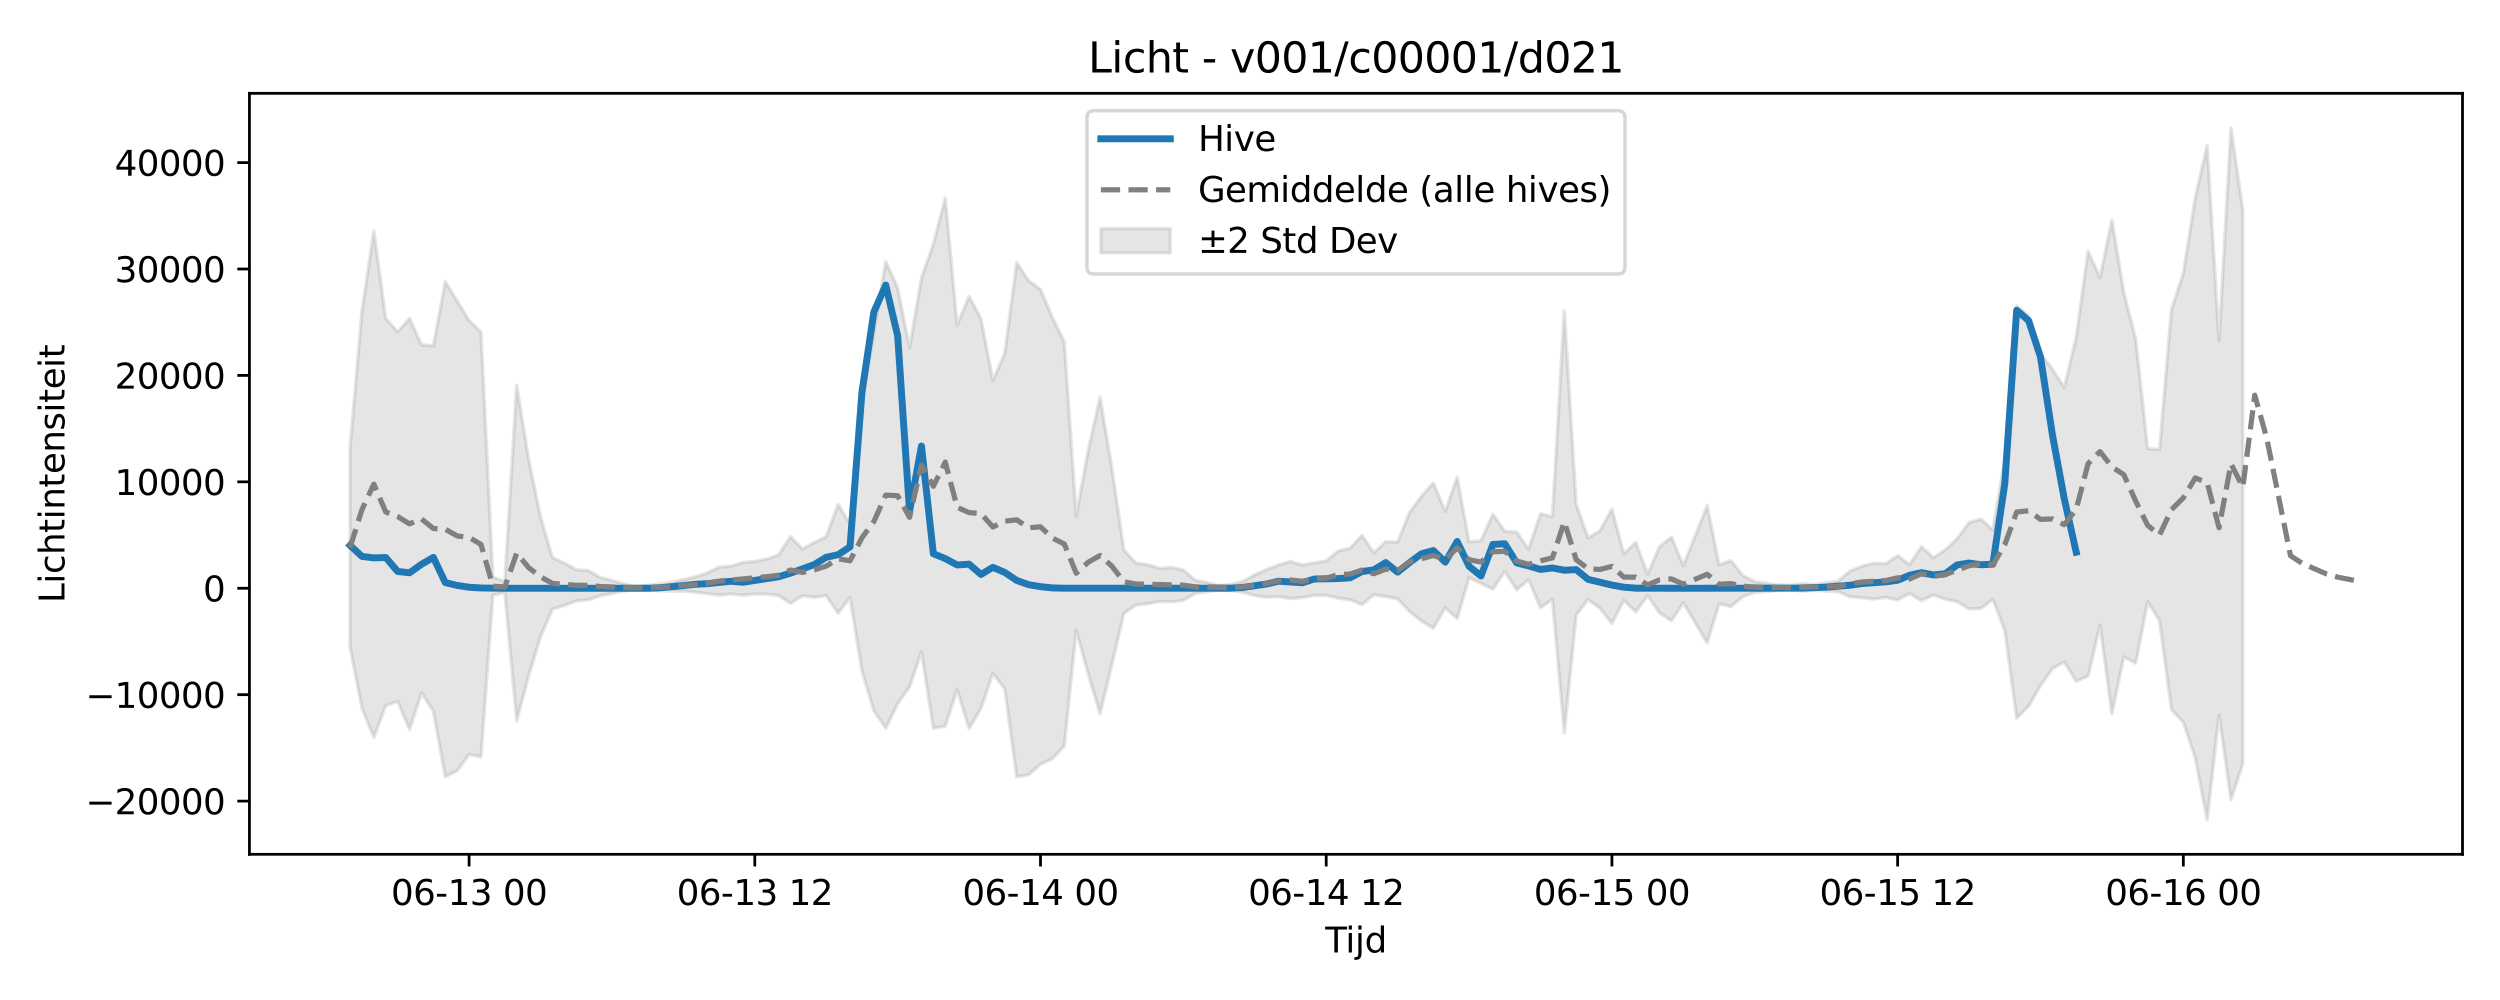 <?xml version="1.0" encoding="utf-8" standalone="no"?>
<!DOCTYPE svg PUBLIC "-//W3C//DTD SVG 1.1//EN"
  "http://www.w3.org/Graphics/SVG/1.1/DTD/svg11.dtd">
<svg xmlns:xlink="http://www.w3.org/1999/xlink" width="720pt" height="288pt" viewBox="0 0 720 288" xmlns="http://www.w3.org/2000/svg" version="1.1">
 <defs>
  <style type="text/css">*{stroke-linejoin: round; stroke-linecap: butt}</style>
 </defs>
 <g id="figure_1">
  <g id="patch_1">
   <path d="M 0 288 
L 720 288 
L 720 0 
L 0 0 
z
" style="fill: #ffffff"/>
  </g>
  <g id="axes_1">
   <g id="patch_2">
    <path d="M 71.84 246.04 
L 709.2 246.04 
L 709.2 26.88 
L 71.84 26.88 
z
" style="fill: #ffffff"/>
   </g>
   <g id="FillBetweenPolyCollection_1">
    <defs>
     <path id="m949d694d43" d="M 100.811 -158.979 
L 100.811 -101.639 
L 104.239 -84.085 
L 107.668 -75.69 
L 111.096 -84.81 
L 114.525 -86.011 
L 117.953 -77.956 
L 121.382 -88.436 
L 124.81 -83.175 
L 128.239 -64.3 
L 131.667 -66.029 
L 135.096 -70.741 
L 138.525 -70.056 
L 141.953 -116.614 
L 145.382 -117.331 
L 148.81 -80.399 
L 152.239 -93.333 
L 155.667 -104.595 
L 159.096 -112.579 
L 162.524 -113.617 
L 165.953 -114.935 
L 169.381 -115.222 
L 172.81 -116.416 
L 176.238 -117.058 
L 179.667 -117.755 
L 183.095 -118.349 
L 186.524 -118.083 
L 189.952 -117.835 
L 193.381 -117.75 
L 196.809 -117.753 
L 200.238 -117.42 
L 203.666 -117.037 
L 207.095 -116.582 
L 210.523 -116.94 
L 213.952 -116.565 
L 217.38 -116.933 
L 220.809 -116.839 
L 224.237 -116.48 
L 227.666 -114.233 
L 231.094 -116.403 
L 234.523 -115.966 
L 237.951 -116.468 
L 241.38 -111.385 
L 244.808 -115.943 
L 248.237 -94.737 
L 251.665 -83.347 
L 255.094 -78.241 
L 258.522 -85.353 
L 261.951 -90.188 
L 265.379 -100.293 
L 268.808 -78.228 
L 272.236 -78.898 
L 275.665 -89.403 
L 279.093 -78.146 
L 282.522 -83.991 
L 285.95 -94.078 
L 289.379 -89.571 
L 292.807 -64.239 
L 296.236 -64.856 
L 299.664 -67.893 
L 303.093 -69.51 
L 306.522 -73.16 
L 309.95 -106.486 
L 313.379 -94.009 
L 316.807 -82.413 
L 320.236 -96.699 
L 323.664 -111.294 
L 327.093 -113.77 
L 330.521 -114.112 
L 333.95 -114.788 
L 337.378 -114.63 
L 340.807 -115.1 
L 344.235 -117.082 
L 347.664 -117.603 
L 351.092 -118.091 
L 354.521 -117.911 
L 357.949 -117.43 
L 361.378 -116.501 
L 364.806 -115.975 
L 368.235 -116.17 
L 371.663 -115.613 
L 375.092 -115.916 
L 378.52 -116.531 
L 381.949 -116.515 
L 385.377 -115.734 
L 388.806 -115.265 
L 392.234 -113.86 
L 395.663 -116.739 
L 399.091 -116.185 
L 402.52 -115.537 
L 405.948 -111.901 
L 409.377 -109.156 
L 412.805 -107.101 
L 416.234 -112.979 
L 419.662 -109.848 
L 423.091 -121.599 
L 426.519 -120.003 
L 429.948 -118.278 
L 433.376 -123.463 
L 436.805 -118.098 
L 440.233 -121.115 
L 443.662 -112.941 
L 447.09 -115.462 
L 450.519 -76.979 
L 453.947 -110.904 
L 457.376 -115.343 
L 460.804 -112.82 
L 464.233 -108.423 
L 467.661 -115.097 
L 471.09 -111.758 
L 474.518 -116.488 
L 477.947 -111.445 
L 481.376 -109.235 
L 484.804 -114.42 
L 488.233 -108.641 
L 491.661 -102.857 
L 495.09 -114.102 
L 498.518 -113.32 
L 501.947 -116.174 
L 505.375 -117.345 
L 508.804 -117.634 
L 512.232 -118 
L 515.661 -118.108 
L 519.089 -117.78 
L 522.518 -118.007 
L 525.946 -117.769 
L 529.375 -117.613 
L 532.803 -116.101 
L 536.232 -115.876 
L 539.66 -115.458 
L 543.089 -115.938 
L 546.517 -115.227 
L 549.946 -117.08 
L 553.374 -115.012 
L 556.803 -116.636 
L 560.231 -115.415 
L 563.66 -114.686 
L 567.088 -112.644 
L 570.517 -112.75 
L 573.945 -115.342 
L 577.374 -106.46 
L 580.802 -81.196 
L 584.231 -84.6 
L 587.659 -90.526 
L 591.088 -95.419 
L 594.516 -97.366 
L 597.945 -91.807 
L 601.373 -93.277 
L 604.802 -107.899 
L 608.23 -82.405 
L 611.659 -98.811 
L 615.087 -96.98 
L 618.516 -114.648 
L 621.944 -109.291 
L 625.373 -83.617 
L 628.801 -79.989 
L 632.23 -69.744 
L 635.658 -51.922 
L 639.087 -82.092 
L 642.515 -57.654 
L 645.944 -68.07 
L 645.944 -227.354 
L 645.944 -227.354 
L 642.515 -251.158 
L 639.087 -189.957 
L 635.658 -246.048 
L 632.23 -230.984 
L 628.801 -209.255 
L 625.373 -198.827 
L 621.944 -158.538 
L 618.516 -158.782 
L 615.087 -190.353 
L 611.659 -203.785 
L 608.23 -224.671 
L 604.802 -208.005 
L 601.373 -215.672 
L 597.945 -190.842 
L 594.516 -176.412 
L 591.088 -181.631 
L 587.659 -186.338 
L 584.231 -197.18 
L 580.802 -199.881 
L 577.374 -155.794 
L 573.945 -135.314 
L 570.517 -138.53 
L 567.088 -137.479 
L 563.66 -132.853 
L 560.231 -129.661 
L 556.803 -127.365 
L 553.374 -130.552 
L 549.946 -125.366 
L 546.517 -127.941 
L 543.089 -125.646 
L 539.66 -125.821 
L 536.232 -124.92 
L 532.803 -123.533 
L 529.375 -120.6 
L 525.946 -120.115 
L 522.518 -119.637 
L 519.089 -119.905 
L 515.661 -119.43 
L 512.232 -119.517 
L 508.804 -120.025 
L 505.375 -120.452 
L 501.947 -122.224 
L 498.518 -126.542 
L 495.09 -125.358 
L 491.661 -142.372 
L 488.233 -133.647 
L 484.804 -125.082 
L 481.376 -133.316 
L 477.947 -130.549 
L 474.518 -122.609 
L 471.09 -131.784 
L 467.661 -128.518 
L 464.233 -141.344 
L 460.804 -135.155 
L 457.376 -133.081 
L 453.947 -142.721 
L 450.519 -198.495 
L 447.09 -139.178 
L 443.662 -140.032 
L 440.233 -129.818 
L 436.805 -134.784 
L 433.376 -134.974 
L 429.948 -139.909 
L 426.519 -132.274 
L 423.091 -131.963 
L 419.662 -150.563 
L 416.234 -140.713 
L 412.805 -148.915 
L 409.377 -145.055 
L 405.948 -140.413 
L 402.52 -131.872 
L 399.091 -131.984 
L 395.663 -128.8 
L 392.234 -133.767 
L 388.806 -130.1 
L 385.377 -129.31 
L 381.949 -126.435 
L 378.52 -125.901 
L 375.092 -125.27 
L 371.663 -126.309 
L 368.235 -125.297 
L 364.806 -123.953 
L 361.378 -122.437 
L 357.949 -120.534 
L 354.521 -119.661 
L 351.092 -119.356 
L 347.664 -120.203 
L 344.235 -120.864 
L 340.807 -123.85 
L 337.378 -124.559 
L 333.95 -124.32 
L 330.521 -125.344 
L 327.093 -125.861 
L 323.664 -129.618 
L 320.236 -153.157 
L 316.807 -173.611 
L 313.379 -158.109 
L 309.95 -139.347 
L 306.522 -189.516 
L 303.093 -196.52 
L 299.664 -204.657 
L 296.236 -207.151 
L 292.807 -212.35 
L 289.379 -186.231 
L 285.95 -178.381 
L 282.522 -196.224 
L 279.093 -202.588 
L 275.665 -194.402 
L 272.236 -230.954 
L 268.808 -217.697 
L 265.379 -207.916 
L 261.951 -187.831 
L 258.522 -205.104 
L 255.094 -212.595 
L 251.665 -192.244 
L 248.237 -171.505 
L 244.808 -137.049 
L 241.38 -142.746 
L 237.951 -133.44 
L 234.523 -131.783 
L 231.094 -129.888 
L 227.666 -133.439 
L 224.237 -128.184 
L 220.809 -126.989 
L 217.38 -126.298 
L 213.952 -125.985 
L 210.523 -124.938 
L 207.095 -124.667 
L 203.666 -122.983 
L 200.238 -121.836 
L 196.809 -121.057 
L 193.381 -120.296 
L 189.952 -119.802 
L 186.524 -119.352 
L 183.095 -119 
L 179.667 -119.828 
L 176.238 -120.816 
L 172.81 -121.755 
L 169.381 -123.664 
L 165.953 -123.928 
L 162.524 -125.859 
L 159.096 -127.386 
L 155.667 -139.13 
L 152.239 -155.759 
L 148.81 -176.979 
L 145.382 -120.555 
L 141.953 -121.76 
L 138.525 -192.378 
L 135.096 -195.697 
L 131.667 -201.262 
L 128.239 -206.886 
L 124.81 -188.4 
L 121.382 -188.691 
L 117.953 -196.296 
L 114.525 -192.433 
L 111.096 -196.29 
L 107.668 -221.456 
L 104.239 -198.343 
L 100.811 -158.979 
z
" style="stroke: #808080; stroke-opacity: 0.2"/>
    </defs>
    <g clip-path="url(#pd2c18577b4)">
     <use xlink:href="#m949d694d43" x="0" y="288" style="fill: #808080; fill-opacity: 0.2; stroke: #808080; stroke-opacity: 0.2"/>
    </g>
   </g>
   <g id="matplotlib.axis_1">
    <g id="xtick_1">
     <g id="line2d_1">
      <defs>
       <path id="m93114585a2" d="M 0 0 
L 0 3.5 
" style="stroke: #000000; stroke-width: 0.8"/>
      </defs>
      <g>
       <use xlink:href="#m93114585a2" x="135.096" y="246.04" style="stroke: #000000; stroke-width: 0.8"/>
      </g>
     </g>
     <g id="text_1">
      <!-- 06-13 00 -->
      <g transform="translate(112.616 260.638) scale(0.1 -0.1)">
       <defs>
        <path id="DejaVuSans-30" d="M 2034 4250 
Q 1547 4250 1301 3770 
Q 1056 3291 1056 2328 
Q 1056 1369 1301 889 
Q 1547 409 2034 409 
Q 2525 409 2770 889 
Q 3016 1369 3016 2328 
Q 3016 3291 2770 3770 
Q 2525 4250 2034 4250 
z
M 2034 4750 
Q 2819 4750 3233 4129 
Q 3647 3509 3647 2328 
Q 3647 1150 3233 529 
Q 2819 -91 2034 -91 
Q 1250 -91 836 529 
Q 422 1150 422 2328 
Q 422 3509 836 4129 
Q 1250 4750 2034 4750 
z
" transform="scale(0.016)"/>
        <path id="DejaVuSans-36" d="M 2113 2584 
Q 1688 2584 1439 2293 
Q 1191 2003 1191 1497 
Q 1191 994 1439 701 
Q 1688 409 2113 409 
Q 2538 409 2786 701 
Q 3034 994 3034 1497 
Q 3034 2003 2786 2293 
Q 2538 2584 2113 2584 
z
M 3366 4563 
L 3366 3988 
Q 3128 4100 2886 4159 
Q 2644 4219 2406 4219 
Q 1781 4219 1451 3797 
Q 1122 3375 1075 2522 
Q 1259 2794 1537 2939 
Q 1816 3084 2150 3084 
Q 2853 3084 3261 2657 
Q 3669 2231 3669 1497 
Q 3669 778 3244 343 
Q 2819 -91 2113 -91 
Q 1303 -91 875 529 
Q 447 1150 447 2328 
Q 447 3434 972 4092 
Q 1497 4750 2381 4750 
Q 2619 4750 2861 4703 
Q 3103 4656 3366 4563 
z
" transform="scale(0.016)"/>
        <path id="DejaVuSans-2d" d="M 313 2009 
L 1997 2009 
L 1997 1497 
L 313 1497 
L 313 2009 
z
" transform="scale(0.016)"/>
        <path id="DejaVuSans-31" d="M 794 531 
L 1825 531 
L 1825 4091 
L 703 3866 
L 703 4441 
L 1819 4666 
L 2450 4666 
L 2450 531 
L 3481 531 
L 3481 0 
L 794 0 
L 794 531 
z
" transform="scale(0.016)"/>
        <path id="DejaVuSans-33" d="M 2597 2516 
Q 3050 2419 3304 2112 
Q 3559 1806 3559 1356 
Q 3559 666 3084 287 
Q 2609 -91 1734 -91 
Q 1441 -91 1130 -33 
Q 819 25 488 141 
L 488 750 
Q 750 597 1062 519 
Q 1375 441 1716 441 
Q 2309 441 2620 675 
Q 2931 909 2931 1356 
Q 2931 1769 2642 2001 
Q 2353 2234 1838 2234 
L 1294 2234 
L 1294 2753 
L 1863 2753 
Q 2328 2753 2575 2939 
Q 2822 3125 2822 3475 
Q 2822 3834 2567 4026 
Q 2313 4219 1838 4219 
Q 1578 4219 1281 4162 
Q 984 4106 628 3988 
L 628 4550 
Q 988 4650 1302 4700 
Q 1616 4750 1894 4750 
Q 2613 4750 3031 4423 
Q 3450 4097 3450 3541 
Q 3450 3153 3228 2886 
Q 3006 2619 2597 2516 
z
" transform="scale(0.016)"/>
        <path id="DejaVuSans-20" transform="scale(0.016)"/>
       </defs>
       <use xlink:href="#DejaVuSans-30"/>
       <use xlink:href="#DejaVuSans-36" transform="translate(63.623 0)"/>
       <use xlink:href="#DejaVuSans-2d" transform="translate(127.246 0)"/>
       <use xlink:href="#DejaVuSans-31" transform="translate(163.33 0)"/>
       <use xlink:href="#DejaVuSans-33" transform="translate(226.953 0)"/>
       <use xlink:href="#DejaVuSans-20" transform="translate(290.576 0)"/>
       <use xlink:href="#DejaVuSans-30" transform="translate(322.363 0)"/>
       <use xlink:href="#DejaVuSans-30" transform="translate(385.986 0)"/>
      </g>
     </g>
    </g>
    <g id="xtick_2">
     <g id="line2d_2">
      <g>
       <use xlink:href="#m93114585a2" x="217.38" y="246.04" style="stroke: #000000; stroke-width: 0.8"/>
      </g>
     </g>
     <g id="text_2">
      <!-- 06-13 12 -->
      <g transform="translate(194.9 260.638) scale(0.1 -0.1)">
       <defs>
        <path id="DejaVuSans-32" d="M 1228 531 
L 3431 531 
L 3431 0 
L 469 0 
L 469 531 
Q 828 903 1448 1529 
Q 2069 2156 2228 2338 
Q 2531 2678 2651 2914 
Q 2772 3150 2772 3378 
Q 2772 3750 2511 3984 
Q 2250 4219 1831 4219 
Q 1534 4219 1204 4116 
Q 875 4013 500 3803 
L 500 4441 
Q 881 4594 1212 4672 
Q 1544 4750 1819 4750 
Q 2544 4750 2975 4387 
Q 3406 4025 3406 3419 
Q 3406 3131 3298 2873 
Q 3191 2616 2906 2266 
Q 2828 2175 2409 1742 
Q 1991 1309 1228 531 
z
" transform="scale(0.016)"/>
       </defs>
       <use xlink:href="#DejaVuSans-30"/>
       <use xlink:href="#DejaVuSans-36" transform="translate(63.623 0)"/>
       <use xlink:href="#DejaVuSans-2d" transform="translate(127.246 0)"/>
       <use xlink:href="#DejaVuSans-31" transform="translate(163.33 0)"/>
       <use xlink:href="#DejaVuSans-33" transform="translate(226.953 0)"/>
       <use xlink:href="#DejaVuSans-20" transform="translate(290.576 0)"/>
       <use xlink:href="#DejaVuSans-31" transform="translate(322.363 0)"/>
       <use xlink:href="#DejaVuSans-32" transform="translate(385.986 0)"/>
      </g>
     </g>
    </g>
    <g id="xtick_3">
     <g id="line2d_3">
      <g>
       <use xlink:href="#m93114585a2" x="299.664" y="246.04" style="stroke: #000000; stroke-width: 0.8"/>
      </g>
     </g>
     <g id="text_3">
      <!-- 06-14 00 -->
      <g transform="translate(277.184 260.638) scale(0.1 -0.1)">
       <defs>
        <path id="DejaVuSans-34" d="M 2419 4116 
L 825 1625 
L 2419 1625 
L 2419 4116 
z
M 2253 4666 
L 3047 4666 
L 3047 1625 
L 3713 1625 
L 3713 1100 
L 3047 1100 
L 3047 0 
L 2419 0 
L 2419 1100 
L 313 1100 
L 313 1709 
L 2253 4666 
z
" transform="scale(0.016)"/>
       </defs>
       <use xlink:href="#DejaVuSans-30"/>
       <use xlink:href="#DejaVuSans-36" transform="translate(63.623 0)"/>
       <use xlink:href="#DejaVuSans-2d" transform="translate(127.246 0)"/>
       <use xlink:href="#DejaVuSans-31" transform="translate(163.33 0)"/>
       <use xlink:href="#DejaVuSans-34" transform="translate(226.953 0)"/>
       <use xlink:href="#DejaVuSans-20" transform="translate(290.576 0)"/>
       <use xlink:href="#DejaVuSans-30" transform="translate(322.363 0)"/>
       <use xlink:href="#DejaVuSans-30" transform="translate(385.986 0)"/>
      </g>
     </g>
    </g>
    <g id="xtick_4">
     <g id="line2d_4">
      <g>
       <use xlink:href="#m93114585a2" x="381.949" y="246.04" style="stroke: #000000; stroke-width: 0.8"/>
      </g>
     </g>
     <g id="text_4">
      <!-- 06-14 12 -->
      <g transform="translate(359.468 260.638) scale(0.1 -0.1)">
       <use xlink:href="#DejaVuSans-30"/>
       <use xlink:href="#DejaVuSans-36" transform="translate(63.623 0)"/>
       <use xlink:href="#DejaVuSans-2d" transform="translate(127.246 0)"/>
       <use xlink:href="#DejaVuSans-31" transform="translate(163.33 0)"/>
       <use xlink:href="#DejaVuSans-34" transform="translate(226.953 0)"/>
       <use xlink:href="#DejaVuSans-20" transform="translate(290.576 0)"/>
       <use xlink:href="#DejaVuSans-31" transform="translate(322.363 0)"/>
       <use xlink:href="#DejaVuSans-32" transform="translate(385.986 0)"/>
      </g>
     </g>
    </g>
    <g id="xtick_5">
     <g id="line2d_5">
      <g>
       <use xlink:href="#m93114585a2" x="464.233" y="246.04" style="stroke: #000000; stroke-width: 0.8"/>
      </g>
     </g>
     <g id="text_5">
      <!-- 06-15 00 -->
      <g transform="translate(441.752 260.638) scale(0.1 -0.1)">
       <defs>
        <path id="DejaVuSans-35" d="M 691 4666 
L 3169 4666 
L 3169 4134 
L 1269 4134 
L 1269 2991 
Q 1406 3038 1543 3061 
Q 1681 3084 1819 3084 
Q 2600 3084 3056 2656 
Q 3513 2228 3513 1497 
Q 3513 744 3044 326 
Q 2575 -91 1722 -91 
Q 1428 -91 1123 -41 
Q 819 9 494 109 
L 494 744 
Q 775 591 1075 516 
Q 1375 441 1709 441 
Q 2250 441 2565 725 
Q 2881 1009 2881 1497 
Q 2881 1984 2565 2268 
Q 2250 2553 1709 2553 
Q 1456 2553 1204 2497 
Q 953 2441 691 2322 
L 691 4666 
z
" transform="scale(0.016)"/>
       </defs>
       <use xlink:href="#DejaVuSans-30"/>
       <use xlink:href="#DejaVuSans-36" transform="translate(63.623 0)"/>
       <use xlink:href="#DejaVuSans-2d" transform="translate(127.246 0)"/>
       <use xlink:href="#DejaVuSans-31" transform="translate(163.33 0)"/>
       <use xlink:href="#DejaVuSans-35" transform="translate(226.953 0)"/>
       <use xlink:href="#DejaVuSans-20" transform="translate(290.576 0)"/>
       <use xlink:href="#DejaVuSans-30" transform="translate(322.363 0)"/>
       <use xlink:href="#DejaVuSans-30" transform="translate(385.986 0)"/>
      </g>
     </g>
    </g>
    <g id="xtick_6">
     <g id="line2d_6">
      <g>
       <use xlink:href="#m93114585a2" x="546.517" y="246.04" style="stroke: #000000; stroke-width: 0.8"/>
      </g>
     </g>
     <g id="text_6">
      <!-- 06-15 12 -->
      <g transform="translate(524.037 260.638) scale(0.1 -0.1)">
       <use xlink:href="#DejaVuSans-30"/>
       <use xlink:href="#DejaVuSans-36" transform="translate(63.623 0)"/>
       <use xlink:href="#DejaVuSans-2d" transform="translate(127.246 0)"/>
       <use xlink:href="#DejaVuSans-31" transform="translate(163.33 0)"/>
       <use xlink:href="#DejaVuSans-35" transform="translate(226.953 0)"/>
       <use xlink:href="#DejaVuSans-20" transform="translate(290.576 0)"/>
       <use xlink:href="#DejaVuSans-31" transform="translate(322.363 0)"/>
       <use xlink:href="#DejaVuSans-32" transform="translate(385.986 0)"/>
      </g>
     </g>
    </g>
    <g id="xtick_7">
     <g id="line2d_7">
      <g>
       <use xlink:href="#m93114585a2" x="628.801" y="246.04" style="stroke: #000000; stroke-width: 0.8"/>
      </g>
     </g>
     <g id="text_7">
      <!-- 06-16 00 -->
      <g transform="translate(606.321 260.638) scale(0.1 -0.1)">
       <use xlink:href="#DejaVuSans-30"/>
       <use xlink:href="#DejaVuSans-36" transform="translate(63.623 0)"/>
       <use xlink:href="#DejaVuSans-2d" transform="translate(127.246 0)"/>
       <use xlink:href="#DejaVuSans-31" transform="translate(163.33 0)"/>
       <use xlink:href="#DejaVuSans-36" transform="translate(226.953 0)"/>
       <use xlink:href="#DejaVuSans-20" transform="translate(290.576 0)"/>
       <use xlink:href="#DejaVuSans-30" transform="translate(322.363 0)"/>
       <use xlink:href="#DejaVuSans-30" transform="translate(385.986 0)"/>
      </g>
     </g>
    </g>
    <g id="text_8">
     <!-- Tijd -->
     <g transform="translate(381.67 274.317) scale(0.1 -0.1)">
      <defs>
       <path id="DejaVuSans-54" d="M -19 4666 
L 3928 4666 
L 3928 4134 
L 2272 4134 
L 2272 0 
L 1638 0 
L 1638 4134 
L -19 4134 
L -19 4666 
z
" transform="scale(0.016)"/>
       <path id="DejaVuSans-69" d="M 603 3500 
L 1178 3500 
L 1178 0 
L 603 0 
L 603 3500 
z
M 603 4863 
L 1178 4863 
L 1178 4134 
L 603 4134 
L 603 4863 
z
" transform="scale(0.016)"/>
       <path id="DejaVuSans-6a" d="M 603 3500 
L 1178 3500 
L 1178 -63 
Q 1178 -731 923 -1031 
Q 669 -1331 103 -1331 
L -116 -1331 
L -116 -844 
L 38 -844 
Q 366 -844 484 -692 
Q 603 -541 603 -63 
L 603 3500 
z
M 603 4863 
L 1178 4863 
L 1178 4134 
L 603 4134 
L 603 4863 
z
" transform="scale(0.016)"/>
       <path id="DejaVuSans-64" d="M 2906 2969 
L 2906 4863 
L 3481 4863 
L 3481 0 
L 2906 0 
L 2906 525 
Q 2725 213 2448 61 
Q 2172 -91 1784 -91 
Q 1150 -91 751 415 
Q 353 922 353 1747 
Q 353 2572 751 3078 
Q 1150 3584 1784 3584 
Q 2172 3584 2448 3432 
Q 2725 3281 2906 2969 
z
M 947 1747 
Q 947 1113 1208 752 
Q 1469 391 1925 391 
Q 2381 391 2643 752 
Q 2906 1113 2906 1747 
Q 2906 2381 2643 2742 
Q 2381 3103 1925 3103 
Q 1469 3103 1208 2742 
Q 947 2381 947 1747 
z
" transform="scale(0.016)"/>
      </defs>
      <use xlink:href="#DejaVuSans-54"/>
      <use xlink:href="#DejaVuSans-69" transform="translate(57.959 0)"/>
      <use xlink:href="#DejaVuSans-6a" transform="translate(85.742 0)"/>
      <use xlink:href="#DejaVuSans-64" transform="translate(113.525 0)"/>
     </g>
    </g>
   </g>
   <g id="matplotlib.axis_2">
    <g id="ytick_1">
     <g id="line2d_8">
      <defs>
       <path id="m3a66d72ba2" d="M 0 0 
L -3.5 0 
" style="stroke: #000000; stroke-width: 0.8"/>
      </defs>
      <g>
       <use xlink:href="#m3a66d72ba2" x="71.84" y="230.717" style="stroke: #000000; stroke-width: 0.8"/>
      </g>
     </g>
     <g id="text_9">
      <!-- −20000 -->
      <g transform="translate(24.648 234.516) scale(0.1 -0.1)">
       <defs>
        <path id="DejaVuSans-2212" d="M 678 2272 
L 4684 2272 
L 4684 1741 
L 678 1741 
L 678 2272 
z
" transform="scale(0.016)"/>
       </defs>
       <use xlink:href="#DejaVuSans-2212"/>
       <use xlink:href="#DejaVuSans-32" transform="translate(83.789 0)"/>
       <use xlink:href="#DejaVuSans-30" transform="translate(147.412 0)"/>
       <use xlink:href="#DejaVuSans-30" transform="translate(211.035 0)"/>
       <use xlink:href="#DejaVuSans-30" transform="translate(274.658 0)"/>
       <use xlink:href="#DejaVuSans-30" transform="translate(338.281 0)"/>
      </g>
     </g>
    </g>
    <g id="ytick_2">
     <g id="line2d_9">
      <g>
       <use xlink:href="#m3a66d72ba2" x="71.84" y="200.068" style="stroke: #000000; stroke-width: 0.8"/>
      </g>
     </g>
     <g id="text_10">
      <!-- −10000 -->
      <g transform="translate(24.648 203.867) scale(0.1 -0.1)">
       <use xlink:href="#DejaVuSans-2212"/>
       <use xlink:href="#DejaVuSans-31" transform="translate(83.789 0)"/>
       <use xlink:href="#DejaVuSans-30" transform="translate(147.412 0)"/>
       <use xlink:href="#DejaVuSans-30" transform="translate(211.035 0)"/>
       <use xlink:href="#DejaVuSans-30" transform="translate(274.658 0)"/>
       <use xlink:href="#DejaVuSans-30" transform="translate(338.281 0)"/>
      </g>
     </g>
    </g>
    <g id="ytick_3">
     <g id="line2d_10">
      <g>
       <use xlink:href="#m3a66d72ba2" x="71.84" y="169.419" style="stroke: #000000; stroke-width: 0.8"/>
      </g>
     </g>
     <g id="text_11">
      <!-- 0 -->
      <g transform="translate(58.477 173.218) scale(0.1 -0.1)">
       <use xlink:href="#DejaVuSans-30"/>
      </g>
     </g>
    </g>
    <g id="ytick_4">
     <g id="line2d_11">
      <g>
       <use xlink:href="#m3a66d72ba2" x="71.84" y="138.769" style="stroke: #000000; stroke-width: 0.8"/>
      </g>
     </g>
     <g id="text_12">
      <!-- 10000 -->
      <g transform="translate(33.028 142.569) scale(0.1 -0.1)">
       <use xlink:href="#DejaVuSans-31"/>
       <use xlink:href="#DejaVuSans-30" transform="translate(63.623 0)"/>
       <use xlink:href="#DejaVuSans-30" transform="translate(127.246 0)"/>
       <use xlink:href="#DejaVuSans-30" transform="translate(190.869 0)"/>
       <use xlink:href="#DejaVuSans-30" transform="translate(254.492 0)"/>
      </g>
     </g>
    </g>
    <g id="ytick_5">
     <g id="line2d_12">
      <g>
       <use xlink:href="#m3a66d72ba2" x="71.84" y="108.12" style="stroke: #000000; stroke-width: 0.8"/>
      </g>
     </g>
     <g id="text_13">
      <!-- 20000 -->
      <g transform="translate(33.028 111.92) scale(0.1 -0.1)">
       <use xlink:href="#DejaVuSans-32"/>
       <use xlink:href="#DejaVuSans-30" transform="translate(63.623 0)"/>
       <use xlink:href="#DejaVuSans-30" transform="translate(127.246 0)"/>
       <use xlink:href="#DejaVuSans-30" transform="translate(190.869 0)"/>
       <use xlink:href="#DejaVuSans-30" transform="translate(254.492 0)"/>
      </g>
     </g>
    </g>
    <g id="ytick_6">
     <g id="line2d_13">
      <g>
       <use xlink:href="#m3a66d72ba2" x="71.84" y="77.471" style="stroke: #000000; stroke-width: 0.8"/>
      </g>
     </g>
     <g id="text_14">
      <!-- 30000 -->
      <g transform="translate(33.028 81.27) scale(0.1 -0.1)">
       <use xlink:href="#DejaVuSans-33"/>
       <use xlink:href="#DejaVuSans-30" transform="translate(63.623 0)"/>
       <use xlink:href="#DejaVuSans-30" transform="translate(127.246 0)"/>
       <use xlink:href="#DejaVuSans-30" transform="translate(190.869 0)"/>
       <use xlink:href="#DejaVuSans-30" transform="translate(254.492 0)"/>
      </g>
     </g>
    </g>
    <g id="ytick_7">
     <g id="line2d_14">
      <g>
       <use xlink:href="#m3a66d72ba2" x="71.84" y="46.822" style="stroke: #000000; stroke-width: 0.8"/>
      </g>
     </g>
     <g id="text_15">
      <!-- 40000 -->
      <g transform="translate(33.028 50.621) scale(0.1 -0.1)">
       <use xlink:href="#DejaVuSans-34"/>
       <use xlink:href="#DejaVuSans-30" transform="translate(63.623 0)"/>
       <use xlink:href="#DejaVuSans-30" transform="translate(127.246 0)"/>
       <use xlink:href="#DejaVuSans-30" transform="translate(190.869 0)"/>
       <use xlink:href="#DejaVuSans-30" transform="translate(254.492 0)"/>
      </g>
     </g>
    </g>
    <g id="text_16">
     <!-- Lichtintensiteit -->
     <g transform="translate(18.568 173.656) rotate(-90) scale(0.1 -0.1)">
      <defs>
       <path id="DejaVuSans-4c" d="M 628 4666 
L 1259 4666 
L 1259 531 
L 3531 531 
L 3531 0 
L 628 0 
L 628 4666 
z
" transform="scale(0.016)"/>
       <path id="DejaVuSans-63" d="M 3122 3366 
L 3122 2828 
Q 2878 2963 2633 3030 
Q 2388 3097 2138 3097 
Q 1578 3097 1268 2742 
Q 959 2388 959 1747 
Q 959 1106 1268 751 
Q 1578 397 2138 397 
Q 2388 397 2633 464 
Q 2878 531 3122 666 
L 3122 134 
Q 2881 22 2623 -34 
Q 2366 -91 2075 -91 
Q 1284 -91 818 406 
Q 353 903 353 1747 
Q 353 2603 823 3093 
Q 1294 3584 2113 3584 
Q 2378 3584 2631 3529 
Q 2884 3475 3122 3366 
z
" transform="scale(0.016)"/>
       <path id="DejaVuSans-68" d="M 3513 2113 
L 3513 0 
L 2938 0 
L 2938 2094 
Q 2938 2591 2744 2837 
Q 2550 3084 2163 3084 
Q 1697 3084 1428 2787 
Q 1159 2491 1159 1978 
L 1159 0 
L 581 0 
L 581 4863 
L 1159 4863 
L 1159 2956 
Q 1366 3272 1645 3428 
Q 1925 3584 2291 3584 
Q 2894 3584 3203 3211 
Q 3513 2838 3513 2113 
z
" transform="scale(0.016)"/>
       <path id="DejaVuSans-74" d="M 1172 4494 
L 1172 3500 
L 2356 3500 
L 2356 3053 
L 1172 3053 
L 1172 1153 
Q 1172 725 1289 603 
Q 1406 481 1766 481 
L 2356 481 
L 2356 0 
L 1766 0 
Q 1100 0 847 248 
Q 594 497 594 1153 
L 594 3053 
L 172 3053 
L 172 3500 
L 594 3500 
L 594 4494 
L 1172 4494 
z
" transform="scale(0.016)"/>
       <path id="DejaVuSans-6e" d="M 3513 2113 
L 3513 0 
L 2938 0 
L 2938 2094 
Q 2938 2591 2744 2837 
Q 2550 3084 2163 3084 
Q 1697 3084 1428 2787 
Q 1159 2491 1159 1978 
L 1159 0 
L 581 0 
L 581 3500 
L 1159 3500 
L 1159 2956 
Q 1366 3272 1645 3428 
Q 1925 3584 2291 3584 
Q 2894 3584 3203 3211 
Q 3513 2838 3513 2113 
z
" transform="scale(0.016)"/>
       <path id="DejaVuSans-65" d="M 3597 1894 
L 3597 1613 
L 953 1613 
Q 991 1019 1311 708 
Q 1631 397 2203 397 
Q 2534 397 2845 478 
Q 3156 559 3463 722 
L 3463 178 
Q 3153 47 2828 -22 
Q 2503 -91 2169 -91 
Q 1331 -91 842 396 
Q 353 884 353 1716 
Q 353 2575 817 3079 
Q 1281 3584 2069 3584 
Q 2775 3584 3186 3129 
Q 3597 2675 3597 1894 
z
M 3022 2063 
Q 3016 2534 2758 2815 
Q 2500 3097 2075 3097 
Q 1594 3097 1305 2825 
Q 1016 2553 972 2059 
L 3022 2063 
z
" transform="scale(0.016)"/>
       <path id="DejaVuSans-73" d="M 2834 3397 
L 2834 2853 
Q 2591 2978 2328 3040 
Q 2066 3103 1784 3103 
Q 1356 3103 1142 2972 
Q 928 2841 928 2578 
Q 928 2378 1081 2264 
Q 1234 2150 1697 2047 
L 1894 2003 
Q 2506 1872 2764 1633 
Q 3022 1394 3022 966 
Q 3022 478 2636 193 
Q 2250 -91 1575 -91 
Q 1294 -91 989 -36 
Q 684 19 347 128 
L 347 722 
Q 666 556 975 473 
Q 1284 391 1588 391 
Q 1994 391 2212 530 
Q 2431 669 2431 922 
Q 2431 1156 2273 1281 
Q 2116 1406 1581 1522 
L 1381 1569 
Q 847 1681 609 1914 
Q 372 2147 372 2553 
Q 372 3047 722 3315 
Q 1072 3584 1716 3584 
Q 2034 3584 2315 3537 
Q 2597 3491 2834 3397 
z
" transform="scale(0.016)"/>
      </defs>
      <use xlink:href="#DejaVuSans-4c"/>
      <use xlink:href="#DejaVuSans-69" transform="translate(55.713 0)"/>
      <use xlink:href="#DejaVuSans-63" transform="translate(83.496 0)"/>
      <use xlink:href="#DejaVuSans-68" transform="translate(138.477 0)"/>
      <use xlink:href="#DejaVuSans-74" transform="translate(201.855 0)"/>
      <use xlink:href="#DejaVuSans-69" transform="translate(241.064 0)"/>
      <use xlink:href="#DejaVuSans-6e" transform="translate(268.848 0)"/>
      <use xlink:href="#DejaVuSans-74" transform="translate(332.227 0)"/>
      <use xlink:href="#DejaVuSans-65" transform="translate(371.436 0)"/>
      <use xlink:href="#DejaVuSans-6e" transform="translate(432.959 0)"/>
      <use xlink:href="#DejaVuSans-73" transform="translate(496.338 0)"/>
      <use xlink:href="#DejaVuSans-69" transform="translate(548.438 0)"/>
      <use xlink:href="#DejaVuSans-74" transform="translate(576.221 0)"/>
      <use xlink:href="#DejaVuSans-65" transform="translate(615.43 0)"/>
      <use xlink:href="#DejaVuSans-69" transform="translate(676.953 0)"/>
      <use xlink:href="#DejaVuSans-74" transform="translate(704.736 0)"/>
     </g>
    </g>
   </g>
   <g id="line2d_15">
    <path d="M 100.811 157.07 
L 104.239 160.239 
L 107.668 160.676 
L 111.096 160.567 
L 114.525 164.579 
L 117.953 164.963 
L 121.382 162.517 
L 124.81 160.539 
L 128.239 167.777 
L 131.667 168.609 
L 135.096 169.12 
L 138.525 169.339 
L 145.382 169.419 
L 186.524 169.411 
L 189.952 169.3 
L 196.809 168.646 
L 200.238 168.291 
L 203.666 168.095 
L 210.523 167.405 
L 213.952 167.694 
L 224.237 166.111 
L 227.666 165.083 
L 234.523 162.589 
L 237.951 160.499 
L 241.38 159.758 
L 244.808 157.485 
L 248.237 112.952 
L 251.665 89.874 
L 255.094 82.109 
L 258.522 96.706 
L 261.951 147.24 
L 265.379 128.465 
L 268.808 159.476 
L 272.236 160.878 
L 275.665 162.719 
L 279.093 162.477 
L 282.522 165.439 
L 285.95 163.393 
L 289.379 164.865 
L 292.807 167.157 
L 296.236 168.388 
L 299.664 168.956 
L 303.093 169.319 
L 306.522 169.406 
L 354.521 169.392 
L 357.949 169.19 
L 364.806 168.191 
L 368.235 167.38 
L 375.092 167.84 
L 378.52 166.755 
L 385.377 166.629 
L 388.806 166.413 
L 392.234 164.611 
L 395.663 164.121 
L 399.091 162.022 
L 402.52 164.774 
L 405.948 162.032 
L 409.377 159.505 
L 412.805 158.553 
L 416.234 161.904 
L 419.662 155.946 
L 423.091 163.095 
L 426.519 165.885 
L 429.948 156.795 
L 433.376 156.6 
L 436.805 162.103 
L 440.233 162.982 
L 443.662 163.987 
L 447.09 163.569 
L 450.519 164.234 
L 453.947 164.047 
L 457.376 166.865 
L 464.233 168.497 
L 467.661 169.115 
L 471.09 169.39 
L 484.804 169.419 
L 519.089 169.382 
L 525.946 169.097 
L 532.803 168.548 
L 536.232 168.068 
L 543.089 167.579 
L 546.517 167.117 
L 549.946 165.677 
L 553.374 164.928 
L 556.803 165.568 
L 560.231 165.244 
L 563.66 162.699 
L 567.088 162.151 
L 570.517 162.662 
L 573.945 162.477 
L 577.374 139.353 
L 580.802 89.349 
L 584.231 92.338 
L 587.659 102.805 
L 591.088 125.168 
L 594.516 143.7 
L 597.945 159.023 
L 597.945 159.023 
" clip-path="url(#pd2c18577b4)" style="fill: none; stroke: #1f77b4; stroke-width: 2; stroke-linecap: square"/>
   </g>
   <g id="line2d_16">
    <path d="M 100.811 157.691 
L 104.239 146.786 
L 107.668 139.427 
L 111.096 147.45 
L 114.525 148.778 
L 117.953 150.874 
L 121.382 149.437 
L 124.81 152.212 
L 128.239 152.407 
L 131.667 154.354 
L 135.096 154.781 
L 138.525 156.783 
L 141.953 168.813 
L 145.382 169.057 
L 148.81 159.311 
L 152.239 163.454 
L 155.667 166.138 
L 159.096 168.017 
L 165.953 168.569 
L 169.381 168.557 
L 172.81 168.914 
L 183.095 169.325 
L 189.952 169.181 
L 193.381 168.977 
L 196.809 168.595 
L 200.238 168.372 
L 203.666 167.99 
L 207.095 167.375 
L 220.809 166.086 
L 224.237 165.668 
L 227.666 164.164 
L 231.094 164.854 
L 234.523 164.126 
L 237.951 163.046 
L 241.38 160.934 
L 244.808 161.504 
L 248.237 154.879 
L 251.665 150.205 
L 255.094 142.582 
L 258.522 142.772 
L 261.951 148.99 
L 265.379 133.896 
L 268.808 140.038 
L 272.236 133.074 
L 275.665 146.098 
L 279.093 147.633 
L 282.522 147.892 
L 285.95 151.77 
L 289.379 150.099 
L 292.807 149.705 
L 296.236 151.997 
L 299.664 151.725 
L 303.093 154.985 
L 306.522 156.662 
L 309.95 165.083 
L 313.379 161.941 
L 316.807 159.988 
L 320.236 163.072 
L 323.664 167.544 
L 327.093 168.185 
L 340.807 168.525 
L 344.235 169.027 
L 354.521 169.214 
L 357.949 169.018 
L 364.806 168.036 
L 368.235 167.266 
L 371.663 167.039 
L 375.092 167.407 
L 378.52 166.784 
L 381.949 166.525 
L 385.377 165.478 
L 388.806 165.318 
L 392.234 164.187 
L 395.663 165.23 
L 399.091 163.916 
L 402.52 164.295 
L 405.948 161.843 
L 412.805 159.992 
L 416.234 161.154 
L 419.662 157.794 
L 423.091 161.219 
L 426.519 161.862 
L 429.948 158.906 
L 433.376 158.782 
L 436.805 161.559 
L 440.233 162.534 
L 443.662 161.513 
L 447.09 160.68 
L 450.519 150.263 
L 453.947 161.187 
L 457.376 163.788 
L 460.804 164.013 
L 464.233 163.116 
L 467.661 166.192 
L 471.09 166.229 
L 474.518 168.452 
L 477.947 167.003 
L 481.376 166.725 
L 484.804 168.249 
L 491.661 165.386 
L 495.09 168.27 
L 498.518 168.069 
L 501.947 168.801 
L 505.375 169.101 
L 515.661 169.231 
L 529.375 168.894 
L 532.803 168.183 
L 536.232 167.602 
L 543.089 167.208 
L 546.517 166.416 
L 549.946 166.777 
L 553.374 165.218 
L 556.803 166 
L 560.231 165.462 
L 567.088 162.938 
L 570.517 162.36 
L 573.945 162.672 
L 577.374 156.873 
L 580.802 147.462 
L 584.231 147.11 
L 587.659 149.568 
L 591.088 149.475 
L 594.516 151.111 
L 597.945 146.675 
L 601.373 133.526 
L 604.802 130.048 
L 608.23 134.462 
L 611.659 136.702 
L 615.087 144.333 
L 618.516 151.285 
L 621.944 154.086 
L 625.373 146.778 
L 628.801 143.378 
L 632.23 137.636 
L 635.658 139.015 
L 639.087 151.976 
L 642.515 133.594 
L 645.944 140.288 
L 649.373 113.811 
L 652.801 126.101 
L 659.658 160.035 
L 663.087 162.279 
L 669.944 165.265 
L 673.372 166.249 
L 676.801 166.905 
L 680.229 167.705 
L 680.229 167.705 
" clip-path="url(#pd2c18577b4)" style="fill: none; stroke-dasharray: 5.55,2.4; stroke-dashoffset: 0; stroke: #808080; stroke-width: 1.5"/>
   </g>
   <g id="patch_3">
    <path d="M 71.84 246.04 
L 71.84 26.88 
" style="fill: none; stroke: #000000; stroke-width: 0.8; stroke-linejoin: miter; stroke-linecap: square"/>
   </g>
   <g id="patch_4">
    <path d="M 709.2 246.04 
L 709.2 26.88 
" style="fill: none; stroke: #000000; stroke-width: 0.8; stroke-linejoin: miter; stroke-linecap: square"/>
   </g>
   <g id="patch_5">
    <path d="M 71.84 246.04 
L 709.2 246.04 
" style="fill: none; stroke: #000000; stroke-width: 0.8; stroke-linejoin: miter; stroke-linecap: square"/>
   </g>
   <g id="patch_6">
    <path d="M 71.84 26.88 
L 709.2 26.88 
" style="fill: none; stroke: #000000; stroke-width: 0.8; stroke-linejoin: miter; stroke-linecap: square"/>
   </g>
   <g id="text_17">
    <!-- Licht - v001/c00001/d021 -->
    <g transform="translate(313.383 20.88) scale(0.12 -0.12)">
     <defs>
      <path id="DejaVuSans-76" d="M 191 3500 
L 800 3500 
L 1894 563 
L 2988 3500 
L 3597 3500 
L 2284 0 
L 1503 0 
L 191 3500 
z
" transform="scale(0.016)"/>
      <path id="DejaVuSans-2f" d="M 1625 4666 
L 2156 4666 
L 531 -594 
L 0 -594 
L 1625 4666 
z
" transform="scale(0.016)"/>
     </defs>
     <use xlink:href="#DejaVuSans-4c"/>
     <use xlink:href="#DejaVuSans-69" transform="translate(55.713 0)"/>
     <use xlink:href="#DejaVuSans-63" transform="translate(83.496 0)"/>
     <use xlink:href="#DejaVuSans-68" transform="translate(138.477 0)"/>
     <use xlink:href="#DejaVuSans-74" transform="translate(201.855 0)"/>
     <use xlink:href="#DejaVuSans-20" transform="translate(241.064 0)"/>
     <use xlink:href="#DejaVuSans-2d" transform="translate(272.852 0)"/>
     <use xlink:href="#DejaVuSans-20" transform="translate(308.936 0)"/>
     <use xlink:href="#DejaVuSans-76" transform="translate(340.723 0)"/>
     <use xlink:href="#DejaVuSans-30" transform="translate(399.902 0)"/>
     <use xlink:href="#DejaVuSans-30" transform="translate(463.525 0)"/>
     <use xlink:href="#DejaVuSans-31" transform="translate(527.148 0)"/>
     <use xlink:href="#DejaVuSans-2f" transform="translate(590.771 0)"/>
     <use xlink:href="#DejaVuSans-63" transform="translate(624.463 0)"/>
     <use xlink:href="#DejaVuSans-30" transform="translate(679.443 0)"/>
     <use xlink:href="#DejaVuSans-30" transform="translate(743.066 0)"/>
     <use xlink:href="#DejaVuSans-30" transform="translate(806.689 0)"/>
     <use xlink:href="#DejaVuSans-30" transform="translate(870.312 0)"/>
     <use xlink:href="#DejaVuSans-31" transform="translate(933.936 0)"/>
     <use xlink:href="#DejaVuSans-2f" transform="translate(997.559 0)"/>
     <use xlink:href="#DejaVuSans-64" transform="translate(1031.25 0)"/>
     <use xlink:href="#DejaVuSans-30" transform="translate(1094.727 0)"/>
     <use xlink:href="#DejaVuSans-32" transform="translate(1158.35 0)"/>
     <use xlink:href="#DejaVuSans-31" transform="translate(1221.973 0)"/>
    </g>
   </g>
   <g id="legend_1">
    <g id="patch_7">
     <path d="M 315.048 78.914 
L 465.992 78.914 
Q 467.992 78.914 467.992 76.914 
L 467.992 33.88 
Q 467.992 31.88 465.992 31.88 
L 315.048 31.88 
Q 313.048 31.88 313.048 33.88 
L 313.048 76.914 
Q 313.048 78.914 315.048 78.914 
z
" style="fill: #ffffff; opacity: 0.8; stroke: #cccccc; stroke-linejoin: miter"/>
    </g>
    <g id="line2d_17">
     <path d="M 317.048 39.978 
L 327.048 39.978 
L 337.048 39.978 
" style="fill: none; stroke: #1f77b4; stroke-width: 2; stroke-linecap: square"/>
    </g>
    <g id="text_18">
     <!-- Hive -->
     <g transform="translate(345.048 43.478) scale(0.1 -0.1)">
      <defs>
       <path id="DejaVuSans-48" d="M 628 4666 
L 1259 4666 
L 1259 2753 
L 3553 2753 
L 3553 4666 
L 4184 4666 
L 4184 0 
L 3553 0 
L 3553 2222 
L 1259 2222 
L 1259 0 
L 628 0 
L 628 4666 
z
" transform="scale(0.016)"/>
      </defs>
      <use xlink:href="#DejaVuSans-48"/>
      <use xlink:href="#DejaVuSans-69" transform="translate(75.195 0)"/>
      <use xlink:href="#DejaVuSans-76" transform="translate(102.979 0)"/>
      <use xlink:href="#DejaVuSans-65" transform="translate(162.158 0)"/>
     </g>
    </g>
    <g id="line2d_18">
     <path d="M 317.048 54.657 
L 327.048 54.657 
L 337.048 54.657 
" style="fill: none; stroke-dasharray: 5.55,2.4; stroke-dashoffset: 0; stroke: #808080; stroke-width: 1.5"/>
    </g>
    <g id="text_19">
     <!-- Gemiddelde (alle hives) -->
     <g transform="translate(345.048 58.157) scale(0.1 -0.1)">
      <defs>
       <path id="DejaVuSans-47" d="M 3809 666 
L 3809 1919 
L 2778 1919 
L 2778 2438 
L 4434 2438 
L 4434 434 
Q 4069 175 3628 42 
Q 3188 -91 2688 -91 
Q 1594 -91 976 548 
Q 359 1188 359 2328 
Q 359 3472 976 4111 
Q 1594 4750 2688 4750 
Q 3144 4750 3555 4637 
Q 3966 4525 4313 4306 
L 4313 3634 
Q 3963 3931 3569 4081 
Q 3175 4231 2741 4231 
Q 1884 4231 1454 3753 
Q 1025 3275 1025 2328 
Q 1025 1384 1454 906 
Q 1884 428 2741 428 
Q 3075 428 3337 486 
Q 3600 544 3809 666 
z
" transform="scale(0.016)"/>
       <path id="DejaVuSans-6d" d="M 3328 2828 
Q 3544 3216 3844 3400 
Q 4144 3584 4550 3584 
Q 5097 3584 5394 3201 
Q 5691 2819 5691 2113 
L 5691 0 
L 5113 0 
L 5113 2094 
Q 5113 2597 4934 2840 
Q 4756 3084 4391 3084 
Q 3944 3084 3684 2787 
Q 3425 2491 3425 1978 
L 3425 0 
L 2847 0 
L 2847 2094 
Q 2847 2600 2669 2842 
Q 2491 3084 2119 3084 
Q 1678 3084 1418 2786 
Q 1159 2488 1159 1978 
L 1159 0 
L 581 0 
L 581 3500 
L 1159 3500 
L 1159 2956 
Q 1356 3278 1631 3431 
Q 1906 3584 2284 3584 
Q 2666 3584 2933 3390 
Q 3200 3197 3328 2828 
z
" transform="scale(0.016)"/>
       <path id="DejaVuSans-6c" d="M 603 4863 
L 1178 4863 
L 1178 0 
L 603 0 
L 603 4863 
z
" transform="scale(0.016)"/>
       <path id="DejaVuSans-28" d="M 1984 4856 
Q 1566 4138 1362 3434 
Q 1159 2731 1159 2009 
Q 1159 1288 1364 580 
Q 1569 -128 1984 -844 
L 1484 -844 
Q 1016 -109 783 600 
Q 550 1309 550 2009 
Q 550 2706 781 3412 
Q 1013 4119 1484 4856 
L 1984 4856 
z
" transform="scale(0.016)"/>
       <path id="DejaVuSans-61" d="M 2194 1759 
Q 1497 1759 1228 1600 
Q 959 1441 959 1056 
Q 959 750 1161 570 
Q 1363 391 1709 391 
Q 2188 391 2477 730 
Q 2766 1069 2766 1631 
L 2766 1759 
L 2194 1759 
z
M 3341 1997 
L 3341 0 
L 2766 0 
L 2766 531 
Q 2569 213 2275 61 
Q 1981 -91 1556 -91 
Q 1019 -91 701 211 
Q 384 513 384 1019 
Q 384 1609 779 1909 
Q 1175 2209 1959 2209 
L 2766 2209 
L 2766 2266 
Q 2766 2663 2505 2880 
Q 2244 3097 1772 3097 
Q 1472 3097 1187 3025 
Q 903 2953 641 2809 
L 641 3341 
Q 956 3463 1253 3523 
Q 1550 3584 1831 3584 
Q 2591 3584 2966 3190 
Q 3341 2797 3341 1997 
z
" transform="scale(0.016)"/>
       <path id="DejaVuSans-29" d="M 513 4856 
L 1013 4856 
Q 1481 4119 1714 3412 
Q 1947 2706 1947 2009 
Q 1947 1309 1714 600 
Q 1481 -109 1013 -844 
L 513 -844 
Q 928 -128 1133 580 
Q 1338 1288 1338 2009 
Q 1338 2731 1133 3434 
Q 928 4138 513 4856 
z
" transform="scale(0.016)"/>
      </defs>
      <use xlink:href="#DejaVuSans-47"/>
      <use xlink:href="#DejaVuSans-65" transform="translate(77.49 0)"/>
      <use xlink:href="#DejaVuSans-6d" transform="translate(139.014 0)"/>
      <use xlink:href="#DejaVuSans-69" transform="translate(236.426 0)"/>
      <use xlink:href="#DejaVuSans-64" transform="translate(264.209 0)"/>
      <use xlink:href="#DejaVuSans-64" transform="translate(327.686 0)"/>
      <use xlink:href="#DejaVuSans-65" transform="translate(391.162 0)"/>
      <use xlink:href="#DejaVuSans-6c" transform="translate(452.686 0)"/>
      <use xlink:href="#DejaVuSans-64" transform="translate(480.469 0)"/>
      <use xlink:href="#DejaVuSans-65" transform="translate(543.945 0)"/>
      <use xlink:href="#DejaVuSans-20" transform="translate(605.469 0)"/>
      <use xlink:href="#DejaVuSans-28" transform="translate(637.256 0)"/>
      <use xlink:href="#DejaVuSans-61" transform="translate(676.27 0)"/>
      <use xlink:href="#DejaVuSans-6c" transform="translate(737.549 0)"/>
      <use xlink:href="#DejaVuSans-6c" transform="translate(765.332 0)"/>
      <use xlink:href="#DejaVuSans-65" transform="translate(793.115 0)"/>
      <use xlink:href="#DejaVuSans-20" transform="translate(854.639 0)"/>
      <use xlink:href="#DejaVuSans-68" transform="translate(886.426 0)"/>
      <use xlink:href="#DejaVuSans-69" transform="translate(949.805 0)"/>
      <use xlink:href="#DejaVuSans-76" transform="translate(977.588 0)"/>
      <use xlink:href="#DejaVuSans-65" transform="translate(1036.768 0)"/>
      <use xlink:href="#DejaVuSans-73" transform="translate(1098.291 0)"/>
      <use xlink:href="#DejaVuSans-29" transform="translate(1150.391 0)"/>
     </g>
    </g>
    <g id="patch_8">
     <path d="M 317.048 72.835 
L 337.048 72.835 
L 337.048 65.835 
L 317.048 65.835 
z
" style="fill: #808080; fill-opacity: 0.2; stroke: #808080; stroke-opacity: 0.2; stroke-linejoin: miter"/>
    </g>
    <g id="text_20">
     <!-- ±2 Std Dev -->
     <g transform="translate(345.048 72.835) scale(0.1 -0.1)">
      <defs>
       <path id="DejaVuSans-b1" d="M 2944 4013 
L 2944 2803 
L 4684 2803 
L 4684 2272 
L 2944 2272 
L 2944 1063 
L 2419 1063 
L 2419 2272 
L 678 2272 
L 678 2803 
L 2419 2803 
L 2419 4013 
L 2944 4013 
z
M 678 531 
L 4684 531 
L 4684 0 
L 678 0 
L 678 531 
z
" transform="scale(0.016)"/>
       <path id="DejaVuSans-53" d="M 3425 4513 
L 3425 3897 
Q 3066 4069 2747 4153 
Q 2428 4238 2131 4238 
Q 1616 4238 1336 4038 
Q 1056 3838 1056 3469 
Q 1056 3159 1242 3001 
Q 1428 2844 1947 2747 
L 2328 2669 
Q 3034 2534 3370 2195 
Q 3706 1856 3706 1288 
Q 3706 609 3251 259 
Q 2797 -91 1919 -91 
Q 1588 -91 1214 -16 
Q 841 59 441 206 
L 441 856 
Q 825 641 1194 531 
Q 1563 422 1919 422 
Q 2459 422 2753 634 
Q 3047 847 3047 1241 
Q 3047 1584 2836 1778 
Q 2625 1972 2144 2069 
L 1759 2144 
Q 1053 2284 737 2584 
Q 422 2884 422 3419 
Q 422 4038 858 4394 
Q 1294 4750 2059 4750 
Q 2388 4750 2728 4690 
Q 3069 4631 3425 4513 
z
" transform="scale(0.016)"/>
       <path id="DejaVuSans-44" d="M 1259 4147 
L 1259 519 
L 2022 519 
Q 2988 519 3436 956 
Q 3884 1394 3884 2338 
Q 3884 3275 3436 3711 
Q 2988 4147 2022 4147 
L 1259 4147 
z
M 628 4666 
L 1925 4666 
Q 3281 4666 3915 4102 
Q 4550 3538 4550 2338 
Q 4550 1131 3912 565 
Q 3275 0 1925 0 
L 628 0 
L 628 4666 
z
" transform="scale(0.016)"/>
      </defs>
      <use xlink:href="#DejaVuSans-b1"/>
      <use xlink:href="#DejaVuSans-32" transform="translate(83.789 0)"/>
      <use xlink:href="#DejaVuSans-20" transform="translate(147.412 0)"/>
      <use xlink:href="#DejaVuSans-53" transform="translate(179.199 0)"/>
      <use xlink:href="#DejaVuSans-74" transform="translate(242.676 0)"/>
      <use xlink:href="#DejaVuSans-64" transform="translate(281.885 0)"/>
      <use xlink:href="#DejaVuSans-20" transform="translate(345.361 0)"/>
      <use xlink:href="#DejaVuSans-44" transform="translate(377.148 0)"/>
      <use xlink:href="#DejaVuSans-65" transform="translate(454.15 0)"/>
      <use xlink:href="#DejaVuSans-76" transform="translate(515.674 0)"/>
     </g>
    </g>
   </g>
  </g>
 </g>
 <defs>
  <clipPath id="pd2c18577b4">
   <rect x="71.84" y="26.88" width="637.36" height="219.16"/>
  </clipPath>
 </defs>
</svg>
